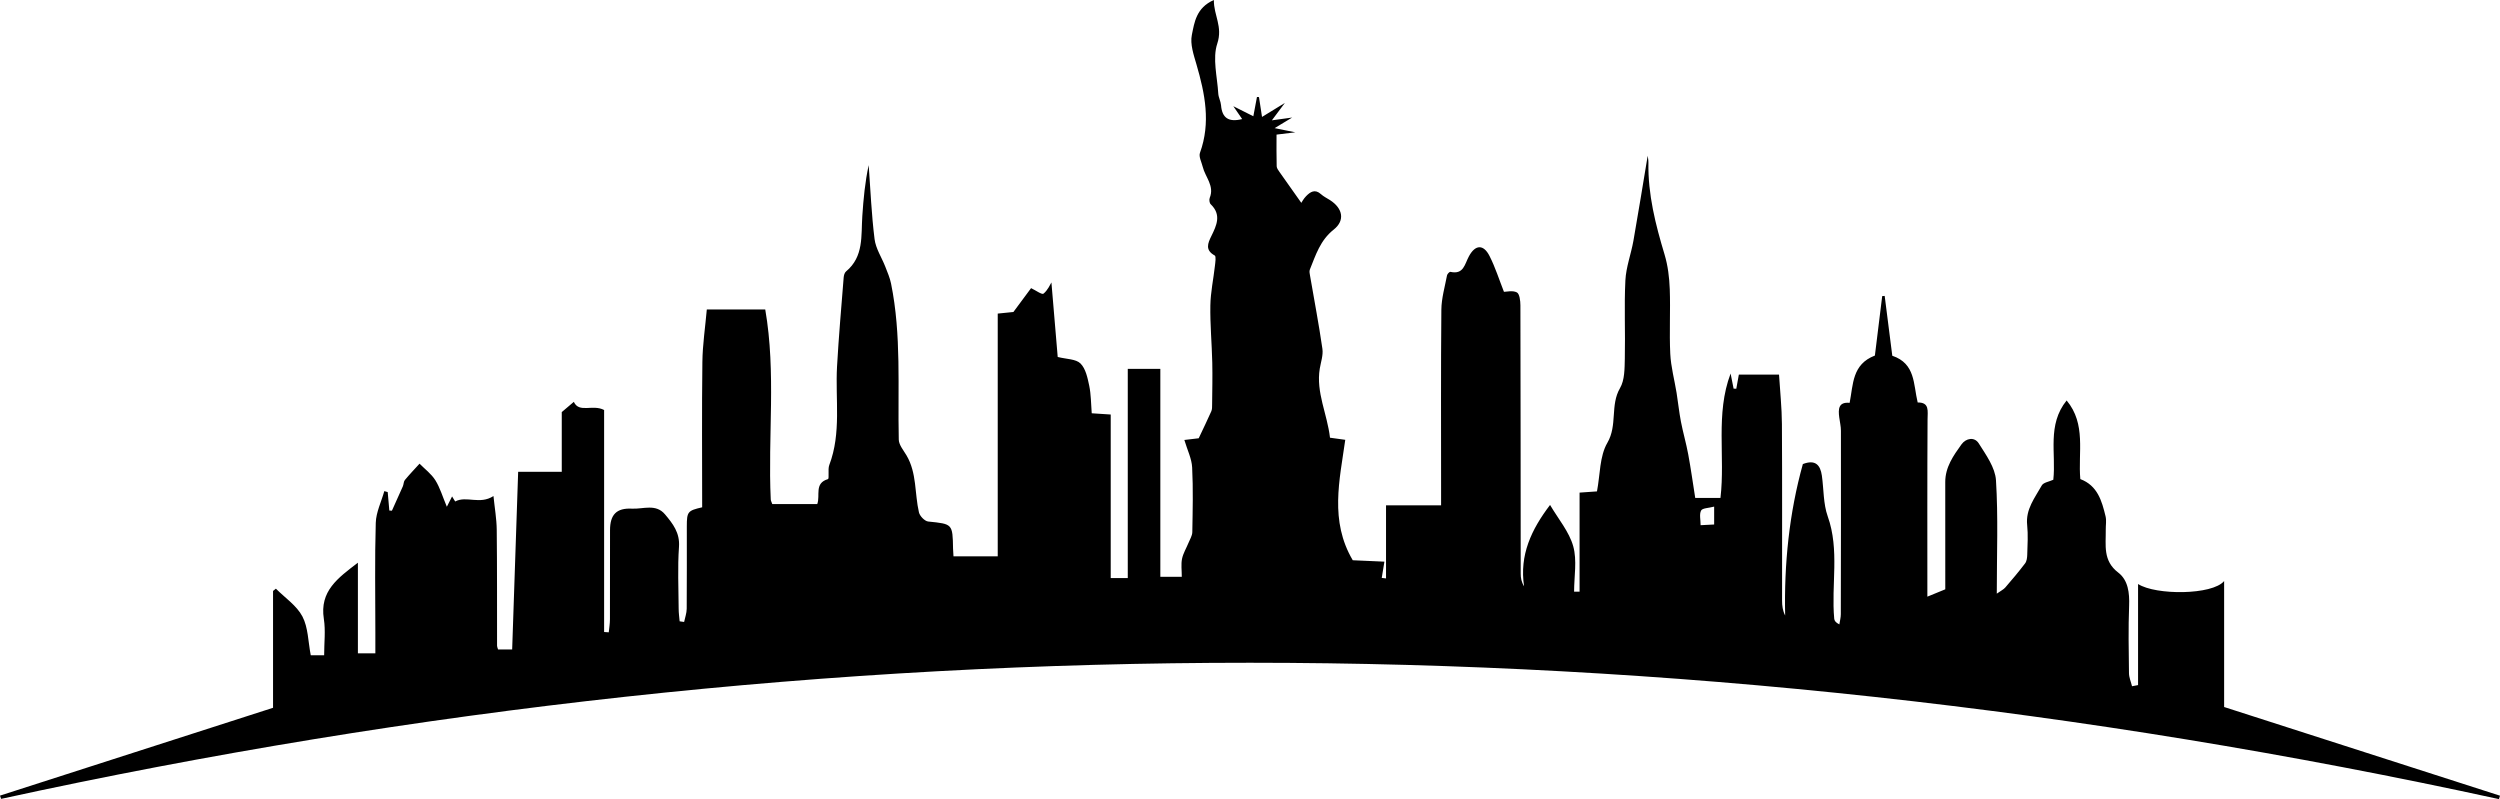 <?xml version="1.0" encoding="UTF-8"?><svg id="b" xmlns="http://www.w3.org/2000/svg" viewBox="0 0 926.61 296.2"><defs><style>.d{stroke-width:0px;}</style></defs><g id="c"><path class="d" d="m792.46,253.96v-37.5c6.56,4.21,27.56,4.14,31.9-1.1v46.69c34.93,11.23,68.59,22.05,102.25,32.87-.13.42-.25.85-.38,1.27-308.61-67.33-617.22-67.42-925.83-.09-.13-.4-.27-.81-.4-1.21,33.6-10.81,67.2-21.62,101.2-32.55v-43.31c.35-.28.71-.56,1.06-.84,3.36,3.38,7.7,6.25,9.82,10.29,2.15,4.08,2.11,9.31,3.1,14.4h4.96c0-4.63.57-9.15-.11-13.48-1.62-10.31,5.18-15.15,12.62-20.84v33.6h6.47c0-2.66,0-5.27,0-7.88,0-13.5-.25-27.01.15-40.49.12-3.95,2.07-7.84,3.17-11.76.42.12.84.24,1.26.36.2,2.28.4,4.56.6,6.84.32.02.64.04.96.06,1.35-3.01,2.73-6.01,4.05-9.03.33-.75.27-1.76.75-2.34,1.73-2.09,3.62-4.05,5.44-6.06,1.99,2.02,4.38,3.79,5.85,6.13,1.74,2.77,2.67,6.04,4.27,9.84.87-1.72,1.37-2.7,1.94-3.83.44.71,1.12,1.89,1.16,1.87,4.17-2.24,9.06,1.31,14.18-2.01.44,4.36,1.17,8.45,1.21,12.54.16,14.33.09,28.66.12,43,0,.32.17.63.37,1.31h5.23c.74-21.8,1.47-43.57,2.22-65.85h16.16v-22.12c2.04-1.73,3.48-2.96,4.48-3.8,1.92,4.3,7.02.79,11.22,3.03v82.28c.57.04,1.15.08,1.72.12.16-1.62.44-3.23.44-4.85.04-11,0-22,.03-33,.01-5.74,2.36-8.29,8.14-7.99,4.12.22,8.84-1.94,12.24,2.12,2.89,3.45,5.55,6.8,5.18,12.02-.54,7.63-.16,15.32-.12,22.99,0,1.54.23,3.09.36,4.63.55.08,1.11.16,1.66.24.34-1.64.95-3.27.96-4.91.09-10.17.02-20.33.04-30.5.01-5.48.32-5.85,5.69-7.09,0-17.91-.15-35.89.08-53.88.08-6.43,1.06-12.85,1.64-19.44h21.66c4.08,23.48.94,47.02,2.04,70.42.02.46.29.91.56,1.69h16.68c1.19-3.22-1.19-7.7,3.94-9.23.61-.18-.11-3.58.51-5.21,4.54-11.94,2.19-24.36,2.88-36.57.62-11.01,1.59-21.99,2.46-32.98.06-.77.33-1.76.87-2.21,6.66-5.53,5.54-13.26,6.04-20.58.42-6.3,1-12.58,2.36-18.83.67,9.15,1.04,18.33,2.18,27.42.44,3.53,2.66,6.82,3.99,10.25.79,2.04,1.69,4.09,2.12,6.22,3.89,19.13,2.43,38.52,2.86,57.83.04,1.98,1.76,3.97,2.87,5.86,3.87,6.56,2.98,14.11,4.61,21.12.32,1.37,2.14,3.26,3.43,3.39,9.03.93,9.05.8,9.21,10.07.02.82.09,1.64.16,2.83h16.4v-89.97c2.62-.26,4.71-.47,5.81-.59,2.66-3.59,4.9-6.61,6.55-8.84,1.71.81,4.03,2.51,4.6,2.05,1.61-1.3,2.51-3.48,2.94-4.16.71,8.42,1.55,18.34,2.33,27.62,3.25.83,6.73.72,8.44,2.41,1.94,1.92,2.64,5.37,3.25,8.28.67,3.21.63,6.57.92,10.18,2.26.15,4.36.28,7.04.46v60.62h6.32v-77.53h12.07v77.05h7.95c0-2.43-.32-4.62.09-6.66.42-2.05,1.6-3.94,2.4-5.92.53-1.3,1.38-2.63,1.41-3.96.14-8,.34-16.01-.06-23.99-.16-3.25-1.77-6.42-2.89-10.18,2.79-.33,4.54-.54,5.32-.63,1.75-3.72,3.27-6.83,4.67-10,.32-.72.3-1.61.3-2.43.05-5.21.18-10.41.06-15.62-.16-7.06-.83-14.12-.71-21.18.08-4.9,1.15-9.78,1.69-14.67.15-1.31.49-3.53-.07-3.84-3.65-2-2.57-4.53-1.25-7.21,1.95-3.97,3.81-7.89-.24-11.79-.47-.45-.63-1.7-.37-2.34,1.84-4.49-1.66-7.71-2.59-11.53-.42-1.73-1.54-3.77-1.02-5.19,4.05-11.14,1.86-21.9-1.29-32.73-1.03-3.56-2.42-7.56-1.72-10.96.94-4.57,1.58-10.07,8.16-12.95-.07,5.72,3.37,9.83,1.27,16.14-1.84,5.52,0,12.29.36,18.5.08,1.47.91,2.89,1.03,4.36.38,4.71,2.79,6.4,7.83,5.13-1.02-1.48-1.94-2.82-3.28-4.77,2.71,1.36,4.78,2.41,7.42,3.73.54-2.89.94-5.01,1.34-7.13.25,0,.5,0,.75.01.31,2.01.62,4.03,1.13,7.37,3.02-1.85,5.49-3.37,8.47-5.19-1.61,2.15-2.91,3.89-4.82,6.45,2.85-.39,4.7-.65,7.51-1.03-2.42,1.46-4.02,2.42-6.49,3.92,2.78.56,4.61.93,7.67,1.55-2.95.36-4.67.57-6.96.85,0,3.94-.06,7.84.05,11.74.02.73.62,1.5,1.08,2.16,2.66,3.81,5.36,7.59,8.05,11.39.21-.3.85-1.53,1.77-2.47,1.57-1.61,3.3-2.75,5.51-.75.97.88,2.21,1.48,3.33,2.19,4.72,3.03,5.72,7.51,1.39,10.95-5.02,3.98-6.66,9.45-8.84,14.82-.27.67-.03,1.6.1,2.39,1.54,8.99,3.26,17.95,4.56,26.98.34,2.35-.57,4.89-.98,7.34-1.45,8.81,2.78,16.77,3.79,25.6,1.64.23,3.37.47,5.66.78-2.1,14.99-5.85,30.02,2.78,44.64,3.56.16,7.6.34,11.73.52-.4,2.41-.69,4.22-.99,6.03.53.06,1.06.12,1.59.18v-27.08h20.41c0-2.48,0-4.25,0-6.02,0-22.17-.11-44.33.1-66.5.04-4.25,1.3-8.5,2.1-12.73.1-.52.94-1.37,1.26-1.29,4.93,1.11,5.28-2.89,6.87-5.79,2.38-4.38,5.4-4.48,7.63-.08,2.14,4.21,3.57,8.78,5.34,13.27.94,0,3.23-.6,4.78.21,1.02.54,1.31,3.12,1.32,4.79.09,33.16.08,66.33.11,99.49,0,1.51.24,3.03,1.25,4.67-1.76-11.63,2.71-21.07,9.63-30.17,3.04,5.19,7.08,9.91,8.59,15.32,1.46,5.23.32,11.19.32,16.82.68,0,1.35,0,2.03.01v-36.72c2.81-.2,4.58-.32,6.45-.45,1.19-6.19.94-13.02,3.85-18.01,3.82-6.56.98-13.92,4.69-20.27,1.75-2.99,1.69-7.25,1.78-10.95.22-9.66-.27-19.35.21-28.99.25-4.93,2.11-9.76,2.98-14.68,1.86-10.53,3.55-21.08,5.29-31.51.07.63.29,1.62.27,2.61-.21,11.74,2.64,22.9,5.99,34.03,1.23,4.1,1.76,8.51,1.92,12.8.29,7.99-.2,16.01.19,23.99.24,4.85,1.56,9.64,2.34,14.46.57,3.55.93,7.14,1.61,10.67.78,4.05,1.95,8.03,2.7,12.09.98,5.27,1.71,10.58,2.6,16.18h9.35c1.82-15.37-1.93-31.02,3.76-46.11.37,1.87.74,3.74,1.11,5.6l1,.04c.3-1.66.6-3.33.94-5.23h14.9c.38,6.23,1.04,12.27,1.07,18.31.13,21.83.04,43.66.06,65.5,0,1.83.22,3.65,1.14,5.48-.42-19.16,1.5-37.94,6.56-56.14,4.65-1.8,6.49.36,7.05,4.29.72,5.04.5,10.4,2.17,15.09,4.46,12.53,1.25,25.34,2.41,37.95.07.71.5,1.39,1.9,2.1.19-1.26.54-2.52.54-3.79.05-22.67.07-45.33.04-68,0-1.64-.41-3.28-.62-4.93-.4-3.07-.33-5.82,3.85-5.4,1.35-6.82.87-14.28,9.36-17.53.87-7.04,1.79-14.54,2.71-22.04.31-.02.62-.04.92-.06.95,7.48,1.9,14.97,2.82,22.17,8.65,2.92,7.76,10.56,9.41,17.32,4.46-.06,3.67,3.13,3.66,6.4-.13,21.81-.07,43.61-.07,65.57,2.07-.85,4.14-1.69,6.64-2.72,0-13.14.02-26.44-.01-39.75-.01-5.54,3.02-9.79,6-13.95,1.68-2.34,4.82-2.9,6.41-.4,2.69,4.26,6.09,8.97,6.39,13.67.85,13.59.3,27.27.3,42.04,1.59-1.13,2.51-1.55,3.12-2.25,2.53-2.93,5.04-5.89,7.37-8.97.62-.82.77-2.13.8-3.23.1-3.66.35-7.37-.03-10.99-.62-5.87,2.88-10.1,5.42-14.68.61-1.1,2.72-1.38,4.27-2.1,1.08-9.74-2.37-20.36,4.94-29.39,7.31,8.77,4.19,19.31,5.07,29.14,6.38,2.4,7.98,8.08,9.36,13.81.38,1.57.04,3.32.07,4.99.08,5.69-1.14,11.46,4.63,15.86,3.67,2.8,4.21,7.53,4.03,12.29-.32,8.32-.16,16.66-.05,24.99.02,1.62.74,3.23,1.13,4.84.74-.14,1.49-.28,2.23-.42Zm-157.12-66.19c-2.07.56-4.35.53-4.83,1.45-.73,1.36-.19,3.4-.19,5.44,1.97-.1,3.38-.17,5.02-.26v-6.63Z"/></g></svg>